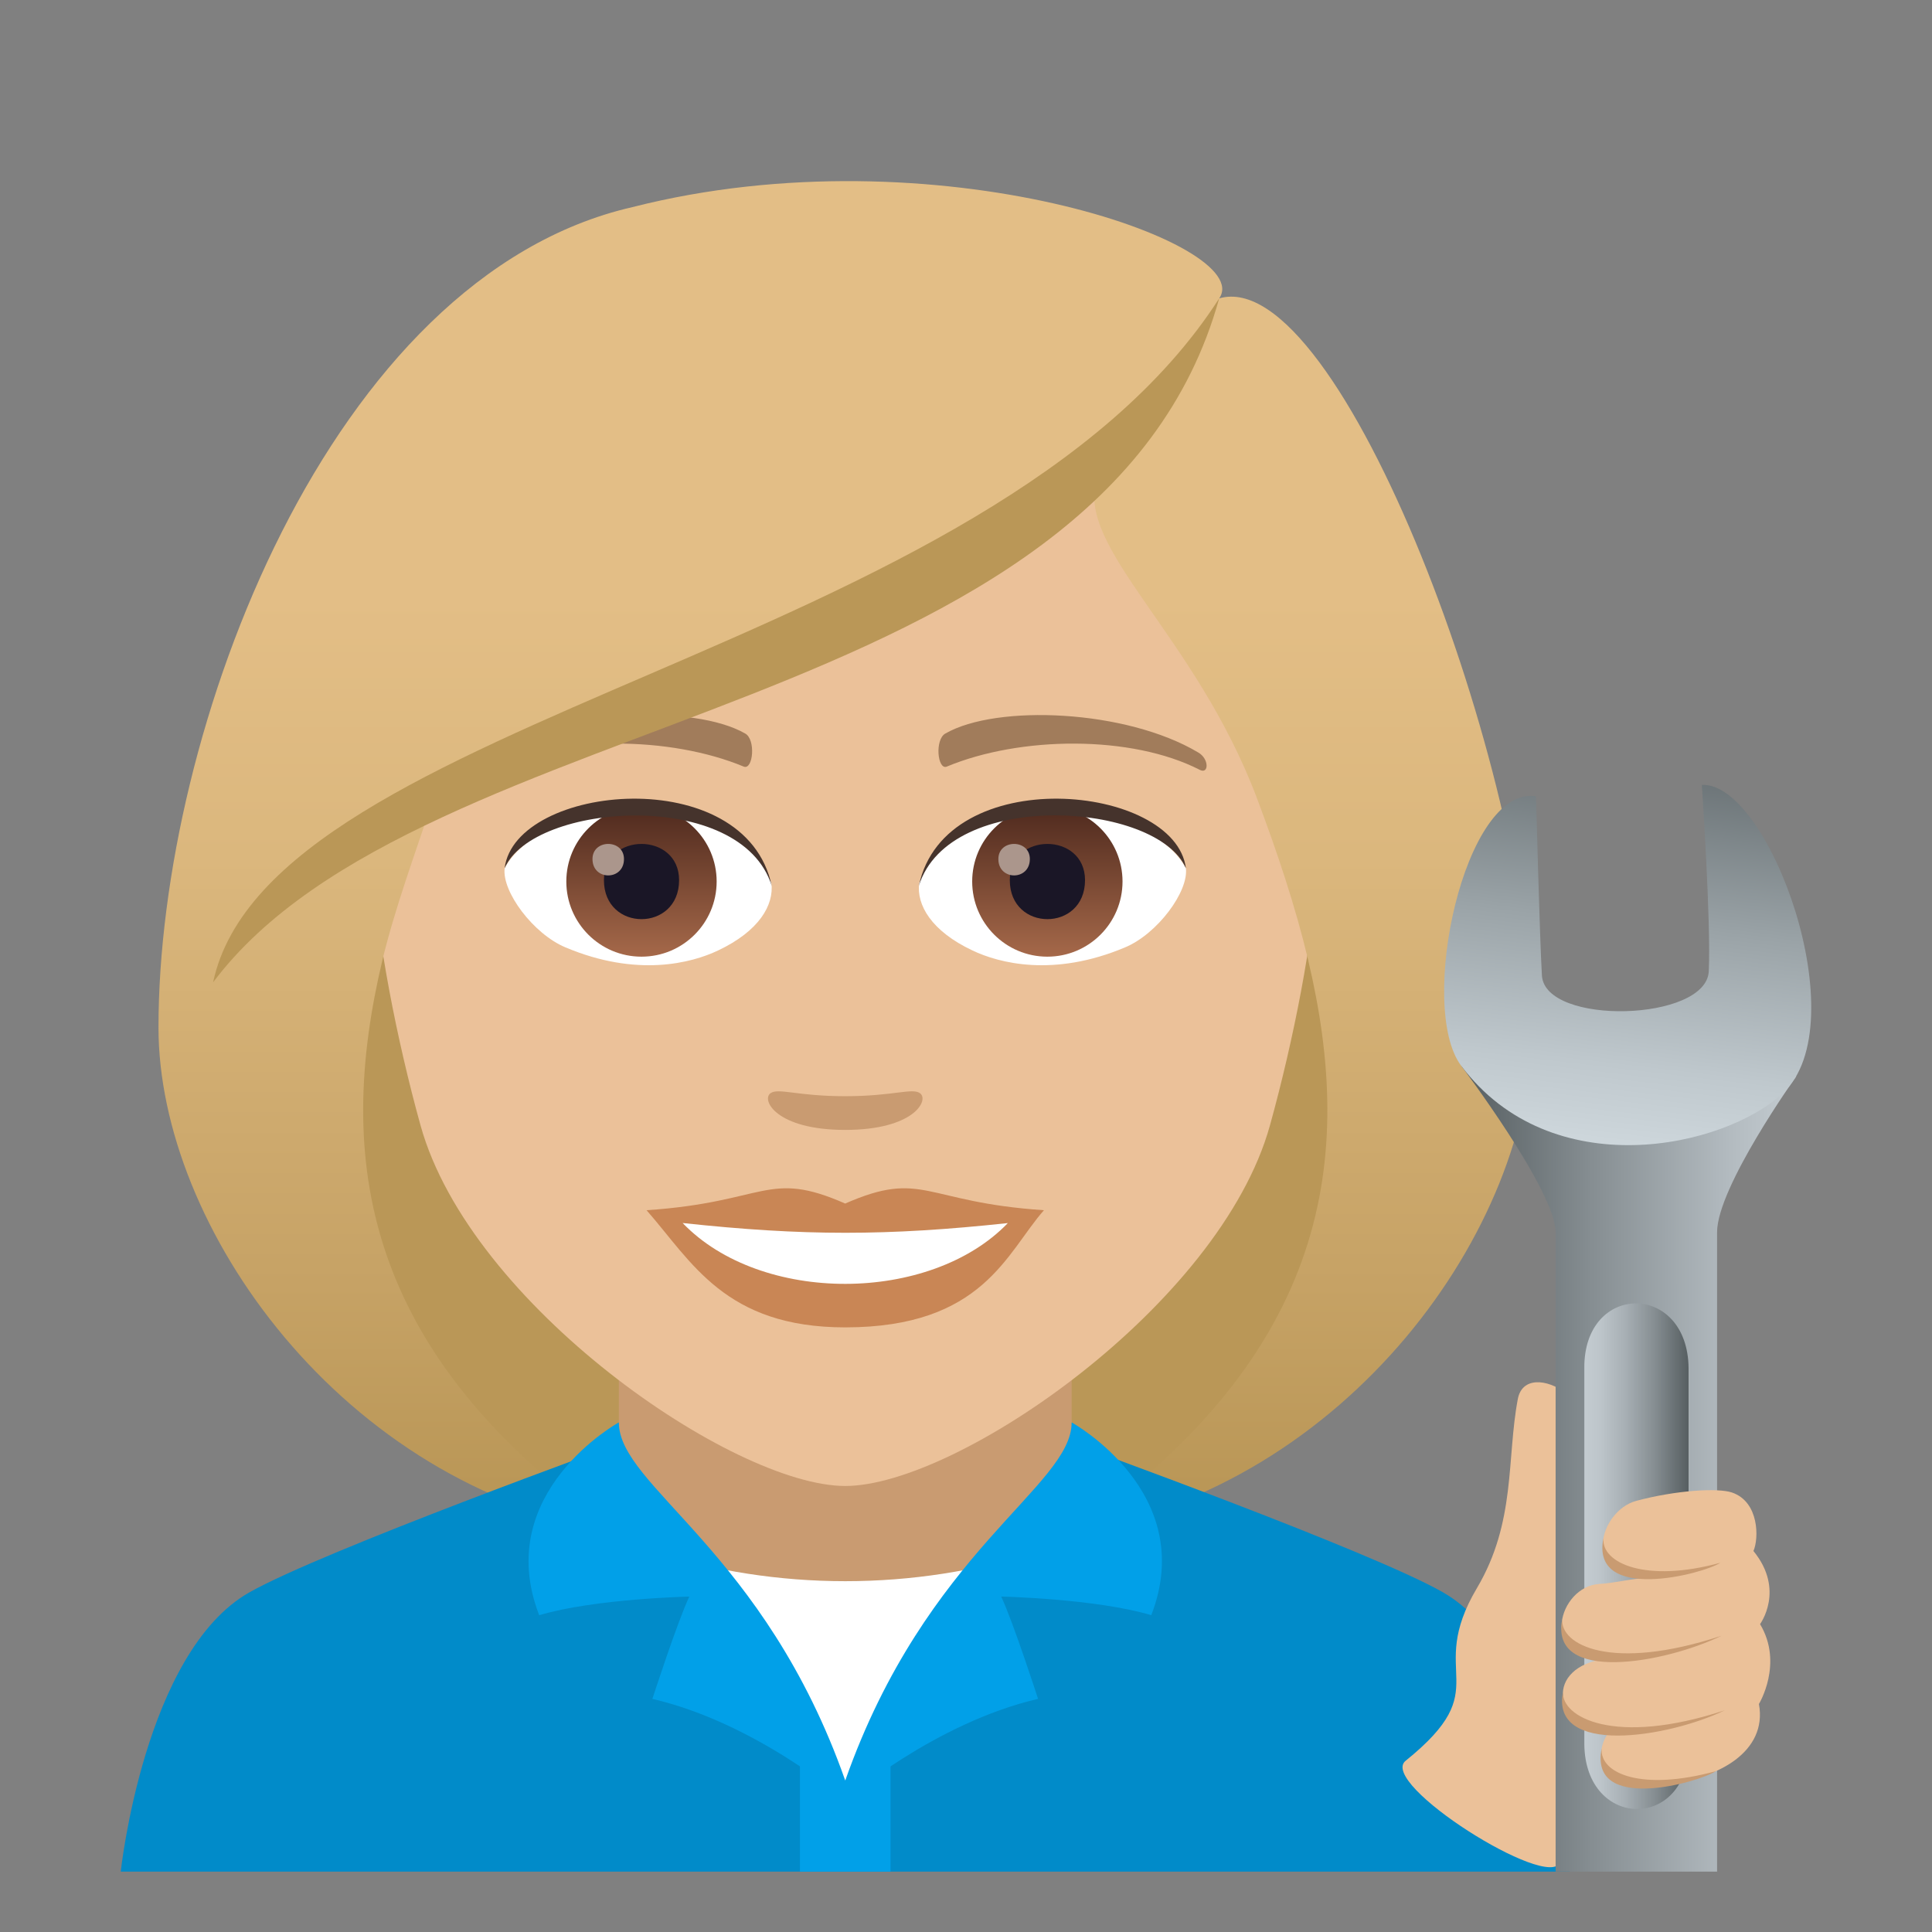 <?xml version="1.0" encoding="utf-8"?>
<!-- Generator: Adobe Illustrator 15.0.0, SVG Export Plug-In . SVG Version: 6.00 Build 0)  -->
<!DOCTYPE svg PUBLIC "-//W3C//DTD SVG 1.1//EN" "http://www.w3.org/Graphics/SVG/1.1/DTD/svg11.dtd">
<svg version="1.1" id="Layer_1" xmlns:x="http://ns.adobe.com/Extensibility/1.0/" xmlns:i="http://ns.adobe.com/AdobeIllustrator/10.0/" xmlns:graph="http://ns.adobe.com/Graphs/1.0/"
	 xmlns="http://www.w3.org/2000/svg" xmlns:xlink="http://www.w3.org/1999/xlink" xmlns:a="http://ns.adobe.com/AdobeSVGViewerExtensions/3.0/"
	 x="0px" y="0px" width="64px" height="64px" viewBox="0 0 64 64" enable-background="new 0 0 64 64" xml:space="preserve">
<rect x="0" y="0" width="64" height="64" fill="#808080" stroke="none"/>
<path fill="#BA9757" d="M35.582,50.742c15.168-6.066,13.652-20.477,13.652-20.477H6.768c0,0-1.518,14.411,13.648,20.477
	c0,0,3.035,0.758,7.582,0.758C32.551,51.5,35.582,50.742,35.582,50.742z"/>
<linearGradient id="SVGID_1_" gradientUnits="userSpaceOnUse" x1="43.166" y1="51.498" x2="43.166" y2="6.114">
	<stop  offset="0.05" style="stop-color:#BA9757"/>
	<stop  offset="0.197" style="stop-color:#C6A265"/>
	<stop  offset="0.508" style="stop-color:#DBB77D"/>
	<stop  offset="0.7" style="stop-color:#E3BE86"/>
	<a:midPointStop  offset="0.05" style="stop-color:#BA9757"/>
	<a:midPointStop  offset="0.4" style="stop-color:#BA9757"/>
	<a:midPointStop  offset="0.7" style="stop-color:#E3BE86"/>
</linearGradient>
<path fill="url(#SVGID_1_)" d="M43.334,31.804c1.551,6.532,0.732,12.999-7.752,18.938c9.102-1.518,15.168-10.111,15.168-16.705
	L43.334,31.804z"/>
<linearGradient id="SVGID_2_" gradientUnits="userSpaceOnUse" x1="1767.98" y1="51.498" x2="1767.98" y2="6.114" gradientTransform="matrix(-1 0 0 1 1780.814 0)">
	<stop  offset="0.05" style="stop-color:#BA9757"/>
	<stop  offset="0.197" style="stop-color:#C6A265"/>
	<stop  offset="0.508" style="stop-color:#DBB77D"/>
	<stop  offset="0.7" style="stop-color:#E3BE86"/>
	<a:midPointStop  offset="0.05" style="stop-color:#BA9757"/>
	<a:midPointStop  offset="0.4" style="stop-color:#BA9757"/>
	<a:midPointStop  offset="0.7" style="stop-color:#E3BE86"/>
</linearGradient>
<path fill="url(#SVGID_2_)" d="M12.668,31.804c-1.553,6.532-0.734,12.999,7.75,18.938C11.316,49.225,5.25,40.631,5.25,34.037
	L12.668,31.804z"/>
<path fill="#018BC9" d="M8.256,52.752c2.4-1.365,12.363-4.969,12.363-4.969h14.84c0,0,9.955,3.596,12.342,4.965
	C51.271,54.732,52,62,52,62H4C4,62,4.775,54.729,8.256,52.752z"/>
<polygon fill="#C99B71" points="20.5,49.947 28,54.779 35.5,49.947 35.5,41.912 20.5,41.912 "/>
<rect x="26.5" y="54.484" fill="#01A0E8" width="3" height="7.516"/>
<path fill="#FFFFFF" d="M34.24,51.434c-1.916,0.602-4.033,0.945-6.24,0.945c-2.205,0-4.326-0.344-6.238-0.945L28,59.311
	L34.24,51.434z"/>
<path fill="#01A0E8" d="M35.5,47.119c0,2.123-4.82,4.246-7.5,11.863c-2.68-7.617-7.5-9.74-7.5-11.863c0,0-4.213,2.318-2.639,6.387
	c1.842-0.549,4.973-0.617,4.973-0.617c-0.396,0.836-1.223,3.389-1.223,3.389C25.051,57.076,28,59.625,28,59.625
	s2.949-2.549,6.387-3.348c0,0-0.826-2.553-1.221-3.389c0,0,3.131,0.068,4.971,0.617C39.715,49.438,35.5,47.119,35.5,47.119z"/>
<path fill="#EBC199" d="M28,8.275c-11.004,0-16.305,8.963-15.643,20.486c0.135,2.314,0.779,5.657,1.574,8.52
	C15.582,43.232,24.291,49.225,28,49.225c3.707,0,12.416-5.992,14.068-11.943c0.795-2.863,1.439-6.206,1.576-8.52
	C44.305,17.238,39.008,8.275,28,8.275z"/>
<path fill="#C98655" d="M27.998,39.869c-2.578-1.133-2.598-0.045-6.58,0.221c1.494,1.699,2.596,3.881,6.58,3.881
	c4.574,0,5.346-2.479,6.584-3.881C30.598,39.824,30.58,38.736,27.998,39.869z"/>
<path fill="#FFFFFF" d="M22.613,40.514c2.6,2.705,8.205,2.67,10.773,0.002C29.385,40.945,26.617,40.945,22.613,40.514z"/>
<path fill="#A17C5B" d="M39.693,24.927c-2.391-1.426-6.68-1.602-8.375-0.629c-0.359,0.195-0.264,1.225,0.047,1.096
	c2.42-1.008,6.109-1.057,8.381,0.109C40.049,25.656,40.057,25.134,39.693,24.927z"/>
<path fill="#A17C5B" d="M16.305,24.927c2.391-1.426,6.68-1.602,8.379-0.629c0.361,0.195,0.264,1.225-0.049,1.096
	c-2.422-1.008-6.105-1.059-8.379,0.109C15.949,25.656,15.943,25.134,16.305,24.927z"/>
<path fill="#C99B71" d="M30.475,36.213c-0.264-0.184-0.877,0.1-2.477,0.1c-1.596,0-2.211-0.283-2.473-0.1
	c-0.314,0.221,0.186,1.217,2.473,1.217C30.287,37.43,30.789,36.436,30.475,36.213z"/>
<path id="Path_1195_" fill="#FFFFFF" d="M25.553,29.25c0.092,0.727-0.402,1.592-1.771,2.238c-0.869,0.412-2.678,0.897-5.055-0.107
	c-1.064-0.447-2.104-1.846-2.01-2.619C18.006,26.332,24.346,25.976,25.553,29.25z"/>
<linearGradient id="Oval_1_" gradientUnits="userSpaceOnUse" x1="-425.189" y1="477.44" x2="-425.189" y2="478.199" gradientTransform="matrix(6.57 0 0 -6.57 2814.78 3168.528)">
	<stop  offset="0" style="stop-color:#A6694A"/>
	<stop  offset="1" style="stop-color:#4F2A1E"/>
	<a:midPointStop  offset="0" style="stop-color:#A6694A"/>
	<a:midPointStop  offset="0.5" style="stop-color:#A6694A"/>
	<a:midPointStop  offset="1" style="stop-color:#4F2A1E"/>
</linearGradient>
<circle id="Oval_184_" fill="url(#Oval_1_)" cx="21.25" cy="29.201" r="2.49"/>
<path id="Path_1194_" fill="#1A1626" d="M20.006,29.156c0,1.723,2.49,1.723,2.49,0C22.496,27.556,20.006,27.556,20.006,29.156z"/>
<path id="Path_1193_" fill="#AB968C" d="M19.627,28.457c0,0.723,1.043,0.723,1.043,0C20.67,27.789,19.627,27.789,19.627,28.457z"/>
<path id="Path_1192_" fill="#45332C" d="M25.564,29.345c-1.012-3.25-7.908-2.77-8.848-0.584
	C17.064,25.962,24.701,25.222,25.564,29.345z"/>
<path id="Path_1191_" fill="#FFFFFF" d="M30.449,29.25c-0.094,0.727,0.4,1.592,1.77,2.238c0.869,0.412,2.678,0.897,5.055-0.107
	c1.066-0.447,2.104-1.846,2.01-2.619C37.996,26.332,31.654,25.976,30.449,29.25z"/>
<linearGradient id="Oval_2_" gradientUnits="userSpaceOnUse" x1="-425.841" y1="477.44" x2="-425.841" y2="478.199" gradientTransform="matrix(6.57 0 0 -6.57 2832.511 3168.528)">
	<stop  offset="0" style="stop-color:#A6694A"/>
	<stop  offset="1" style="stop-color:#4F2A1E"/>
	<a:midPointStop  offset="0" style="stop-color:#A6694A"/>
	<a:midPointStop  offset="0.5" style="stop-color:#A6694A"/>
	<a:midPointStop  offset="1" style="stop-color:#4F2A1E"/>
</linearGradient>
<circle id="Oval_183_" fill="url(#Oval_2_)" cx="34.695" cy="29.201" r="2.49"/>
<path id="Path_1190_" fill="#1A1626" d="M33.451,29.156c0,1.723,2.492,1.723,2.492,0C35.943,27.556,33.451,27.556,33.451,29.156z"/>
<path id="Path_1189_" fill="#AB968C" d="M33.072,28.457c0,0.723,1.043,0.723,1.043,0C34.115,27.789,33.072,27.789,33.072,28.457z"/>
<path id="Path_1188_" fill="#45332C" d="M30.438,29.345c1.012-3.248,7.902-2.783,8.846-0.584
	C38.934,25.962,31.299,25.222,30.438,29.345z"/>
<linearGradient id="SVGID_3_" gradientUnits="userSpaceOnUse" x1="28" y1="51.497" x2="28" y2="6.113">
	<stop  offset="0.05" style="stop-color:#BA9757"/>
	<stop  offset="0.197" style="stop-color:#C6A265"/>
	<stop  offset="0.508" style="stop-color:#DBB77D"/>
	<stop  offset="0.7" style="stop-color:#E3BE86"/>
	<a:midPointStop  offset="0.05" style="stop-color:#BA9757"/>
	<a:midPointStop  offset="0.4" style="stop-color:#BA9757"/>
	<a:midPointStop  offset="0.7" style="stop-color:#E3BE86"/>
</linearGradient>
<path fill="url(#SVGID_3_)" d="M40.387,9.884c1.256-1.795-9.389-5.582-19.438-3.023C10.91,9.16,5.25,24.201,5.25,34.037
	c0.898,0.713,6.396-1.064,7.418-2.233c0.416-1.721,1.07-3.492,1.682-5.328c7.539-4.365,16.07-5.393,21.992-10.617
	c-0.758,2.275,3.256,5.145,5.309,10.617c0.666,1.775,1.262,3.553,1.684,5.328c1.674,1.542,5.014,2.268,7.416,2.233
	C50.75,25.716,44.41,8.722,40.387,9.884z"/>
<path fill="#BA9757" d="M7.059,32.541c6.943-9.247,29.438-8.62,33.328-22.657C32.834,21.666,8.955,23.652,7.059,32.541z"/>
<path fill="#EBC199" d="M50.28,46.344c0.277-1.473,3.279,0.238,2.131,2.164c-0.465,0.779-0.371,12.195-0.73,13.178
	c-0.359,0.979-6.051-2.609-5.117-3.359c3.059-2.465,0.633-2.803,2.361-5.719C50.224,50.416,49.905,48.316,50.28,46.344z"/>
<linearGradient id="SVGID_4_" gradientUnits="userSpaceOnUse" x1="293.049" y1="383.56" x2="300.897" y2="375.711" gradientTransform="matrix(0.707 0.707 -0.707 0.707 112.405 -429.776)">
	<stop  offset="0" style="stop-color:#565E61"/>
	<stop  offset="0.381" style="stop-color:#858D91"/>
	<stop  offset="0.793" style="stop-color:#B2BABF"/>
	<stop  offset="1" style="stop-color:#C4CCD1"/>
	<a:midPointStop  offset="0" style="stop-color:#565E61"/>
	<a:midPointStop  offset="0.449" style="stop-color:#565E61"/>
	<a:midPointStop  offset="1" style="stop-color:#C4CCD1"/>
</linearGradient>
<path fill="url(#SVGID_4_)" d="M56.88,62c0,0,0-11.525,0-21.178c0-1.496,2.625-5.17,2.625-5.17l-11.1-0.346
	c0,0,3.127,4.146,3.127,5.516c0,3.604,0,21.178,0,21.178H56.88z"/>
<linearGradient id="SVGID_5_" gradientUnits="userSpaceOnUse" x1="303.466" y1="407.49" x2="317.972" y2="409.208" gradientTransform="matrix(0 1 -1 0 462.562 -280.187)">
	<stop  offset="0" style="stop-color:#565E61"/>
	<stop  offset="0.062" style="stop-color:#5F676A"/>
	<stop  offset="0.504" style="stop-color:#9AA3A7"/>
	<stop  offset="0.829" style="stop-color:#BFC8CD"/>
	<stop  offset="1" style="stop-color:#CDD6DB"/>
	<a:midPointStop  offset="0" style="stop-color:#565E61"/>
	<a:midPointStop  offset="0.436" style="stop-color:#565E61"/>
	<a:midPointStop  offset="1" style="stop-color:#CDD6DB"/>
</linearGradient>
<path fill="url(#SVGID_5_)" d="M59.063,36.209c2.463-2.295-0.461-10.321-2.688-10.208c0,0,0.309,4.566,0.23,6.174
	c-0.078,1.666-5.424,1.809-5.527,0.141c-0.074-1.241-0.195-5.938-0.195-5.938c-2.381-0.373-3.938,6.987-2.479,8.928
	C51.386,39.279,57.104,38.037,59.063,36.209z"/>
<linearGradient id="SVGID_6_" gradientUnits="userSpaceOnUse" x1="329.184" y1="214.398" x2="329.184" y2="210.944" gradientTransform="matrix(0 1 -1 0 266.881 -277.632)">
	<stop  offset="0" style="stop-color:#C4CCD1"/>
	<stop  offset="0.153" style="stop-color:#BDC5CA"/>
	<stop  offset="0.384" style="stop-color:#A8B0B5"/>
	<stop  offset="0.664" style="stop-color:#878F93"/>
	<stop  offset="0.979" style="stop-color:#596164"/>
	<stop  offset="1" style="stop-color:#565E61"/>
	<a:midPointStop  offset="0" style="stop-color:#C4CCD1"/>
	<a:midPointStop  offset="0.618" style="stop-color:#C4CCD1"/>
	<a:midPointStop  offset="1" style="stop-color:#565E61"/>
</linearGradient>
<path fill="url(#SVGID_6_)" d="M52.483,57.777V45.324c-0.025-2.861,3.428-2.863,3.453,0v12.453
	C55.966,60.643,52.513,60.641,52.483,57.777z"/>
<path fill="#EBC199" d="M58.085,51.379c1.057,1.291,0.219,2.422,0.219,2.422c0.783,1.305-0.037,2.645-0.037,2.645
	c0.586,3.205-6.795,3.48-4.918,0.84c-1.957-0.057-2.189-2.092-0.148-2.334c-2.262,0.035-1.574-2.406-0.219-2.482
	c0.51-0.027,1.047-0.18,1.633-0.205c-2.299,0.002-1.613-2.219-0.42-2.545c1.326-0.357,2.717-0.436,3.178-0.279
	C58.282,49.75,58.267,50.971,58.085,51.379z"/>
<path fill="#C99B71" d="M53.116,50.949c-0.436,2.16,3.289,1.201,3.871,0.82C54.542,52.441,53.038,51.793,53.116,50.949z"/>
<path fill="#C99B71" d="M53.058,57.914c-0.436,2.16,3.199,1.139,3.781,0.758C54.394,59.344,52.981,58.758,53.058,57.914z"/>
<path fill="#C99B71" d="M51.753,53.633c-0.438,2.162,3.4,1.461,5.271,0.555C53.356,55.395,51.675,54.479,51.753,53.633z"/>
<path fill="#C99B71" d="M51.778,56.031c-0.438,2.16,3.484,1.531,5.357,0.625C53.468,57.863,51.7,56.875,51.778,56.031z"/>
</svg>
